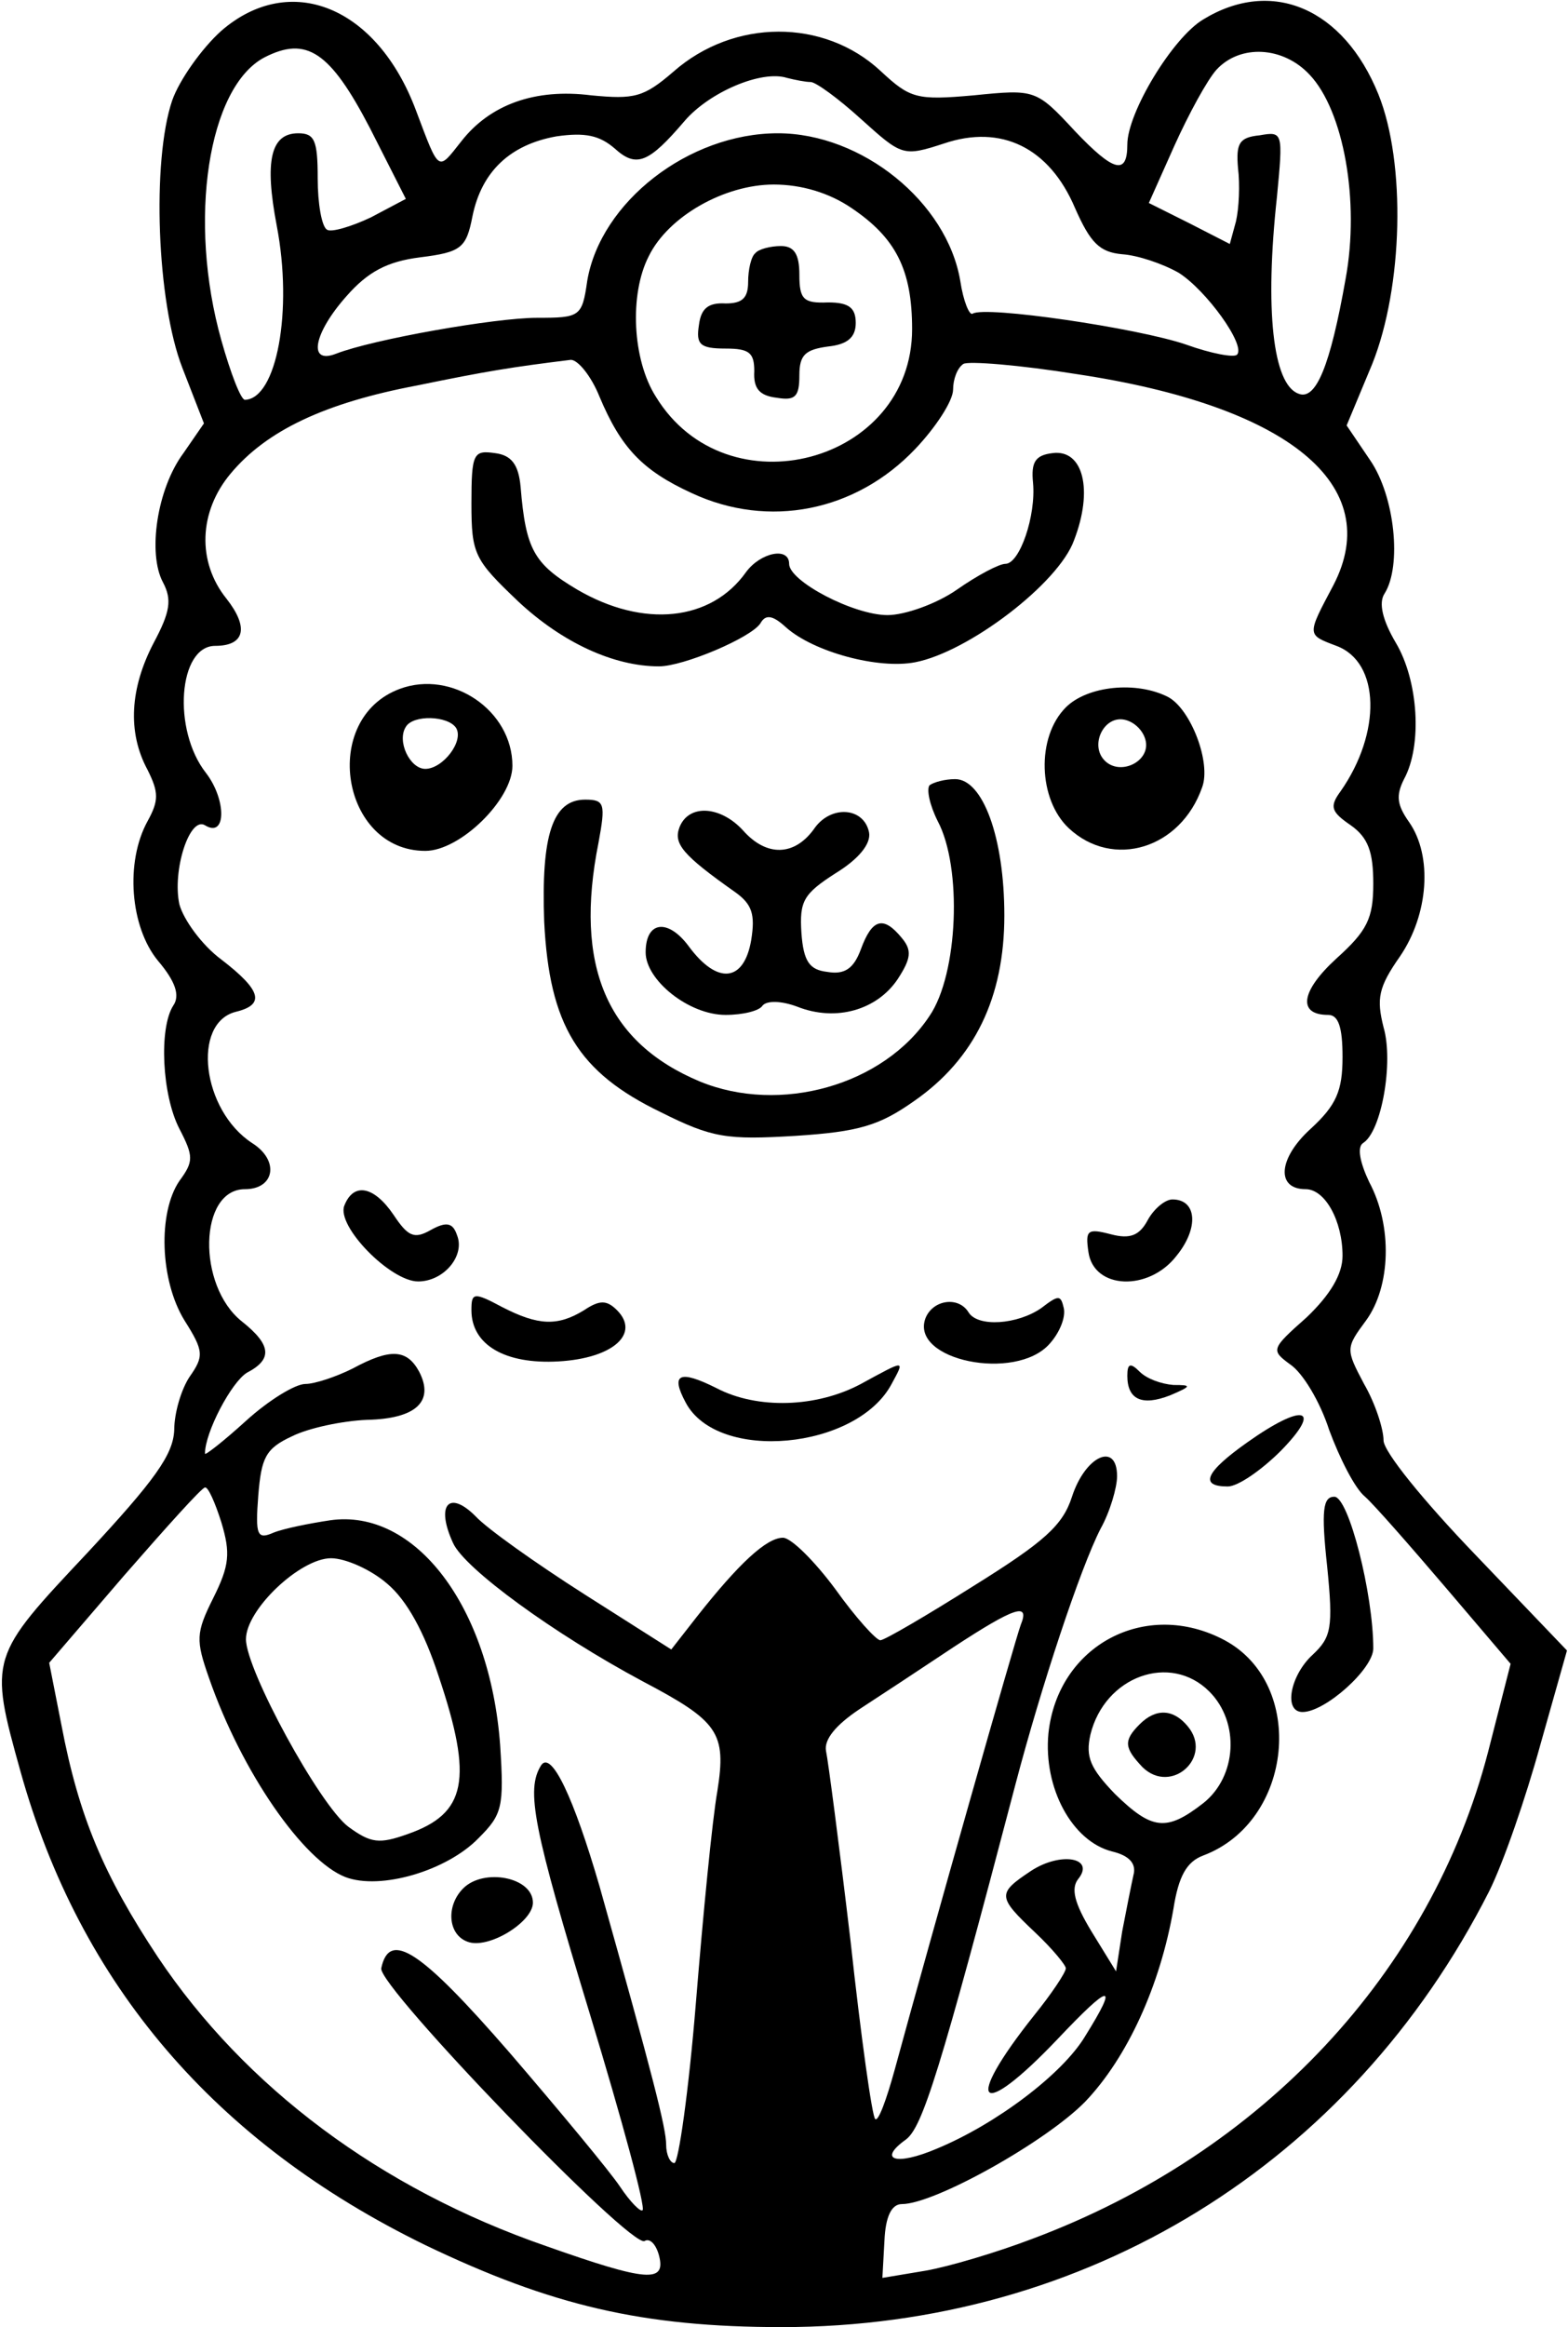 <?xml version="1.0" encoding="UTF-8"?>
<svg width="153px" height="227px" viewBox="0 0 153 227" version="1.1" xmlns="http://www.w3.org/2000/svg" xmlns:xlink="http://www.w3.org/1999/xlink">
    <title>Untitled</title>
    <g id="Page-1" stroke="none" stroke-width="1" fill="none" fill-rule="evenodd">
        <g id="Group" transform="translate(76.543, 113.541) scale(-1, 1) rotate(-180) translate(-76.543, -113.541) translate(0.185, 0.081)" fill="#000000" fill-rule="nonzero">
            <path d="M21.415,224 C19.515,222.3 17.315,219.2 16.615,217.2 C14.615,211.3 15.115,197.5 17.615,191.1 L19.715,185.7 L17.715,182.8 C15.115,179.3 14.215,173 15.715,170.2 C16.615,168.5 16.415,167.3 14.815,164.3 C12.515,159.9 12.215,155.6 14.215,151.9 C15.315,149.7 15.315,148.9 14.215,146.9 C12.015,142.9 12.515,136.6 15.215,133.3 C16.915,131.3 17.415,129.9 16.715,128.9 C15.315,126.7 15.615,120.2 17.315,116.9 C18.715,114.2 18.715,113.7 17.315,111.8 C15.215,108.7 15.415,102.1 17.815,98.2 C19.715,95.2 19.715,94.7 18.315,92.7 C17.515,91.5 16.815,89.2 16.815,87.5 C16.715,85.1 14.915,82.6 8.315,75.5 C-1.185,65.4 -1.285,65.3 1.815,54.2 C7.615,33.4 20.815,18 41.315,8 C53.615,2.1 62.515,0 76.115,0 C105.815,0 131.615,15.9 145.115,42.5 C146.515,45.3 148.715,51.7 150.115,56.8 L152.715,66 L143.815,75.3 C138.715,80.6 134.815,85.4 134.815,86.5 C134.815,87.6 134.015,90.1 132.915,92 C131.115,95.4 131.115,95.5 133.115,98.2 C135.515,101.5 135.715,107.4 133.415,111.7 C132.515,113.6 132.215,115.1 132.815,115.5 C134.615,116.6 135.815,123.4 134.815,126.8 C134.115,129.6 134.315,130.7 136.415,133.7 C139.215,137.8 139.615,143.5 137.315,146.8 C136.115,148.5 136.015,149.4 136.815,151 C138.615,154.3 138.215,160.6 136.015,164.3 C134.715,166.5 134.315,168.2 134.915,169.1 C136.615,171.8 135.915,178.6 133.515,182.1 L131.215,185.5 L133.715,191.5 C136.715,199 137.015,211.1 134.315,217.8 C130.915,226.2 123.915,229.2 117.215,225.1 C114.215,223.3 109.815,216 109.815,212.9 C109.815,209.9 108.515,210.2 104.715,214.2 C100.915,218.3 100.815,218.3 94.815,217.7 C89.215,217.2 88.615,217.4 85.715,220.1 C80.215,225.2 71.415,225.2 65.515,220 C62.615,217.5 61.715,217.3 57.515,217.7 C52.015,218.4 47.615,216.8 44.815,213.2 C42.515,210.3 42.715,210.1 40.415,216.2 C36.615,226.4 28.115,229.8 21.415,224 Z M35.915,214.5 L39.415,207.6 L36.015,205.8 C34.115,204.9 32.115,204.3 31.715,204.6 C31.215,204.9 30.815,207.1 30.815,209.6 C30.815,213.3 30.515,214 28.915,214 C26.215,214 25.615,211.3 26.815,205 C28.415,196.7 26.815,188.1 23.715,188 C23.315,188 22.315,190.6 21.415,193.8 C18.115,205.5 20.115,218.5 25.615,221.4 C29.715,223.5 32.015,222 35.915,214.5 Z M127.615,219.7 C130.915,216.2 132.515,207.4 131.115,199.8 C129.615,191.3 128.215,187.9 126.515,188.6 C124.015,189.5 123.215,196.8 124.415,207.8 C125.015,214.1 125.015,214.2 122.715,213.8 C120.715,213.6 120.415,213 120.615,210.6 C120.815,209 120.715,206.7 120.415,205.4 L119.815,203.2 L115.915,205.2 L111.915,207.2 L114.415,212.8 C115.815,215.9 117.615,219.2 118.515,220.2 C120.815,222.7 125.015,222.5 127.615,219.7 Z M78.915,219 C79.415,219 81.615,217.4 83.815,215.4 C87.815,211.8 87.915,211.7 91.915,213 C97.515,214.9 102.215,212.6 104.715,206.7 C106.215,203.3 107.115,202.4 109.315,202.2 C110.815,202.1 113.215,201.3 114.815,200.4 C117.515,198.7 121.415,193.3 120.515,192.4 C120.215,192.1 118.015,192.5 115.515,193.4 C110.815,195 95.915,197.2 94.715,196.4 C94.415,196.2 93.815,197.6 93.515,199.6 C92.215,207.3 83.915,214 75.715,214 C67.015,214 58.415,207.3 57.115,199.6 C56.615,196.1 56.415,196 52.215,196 C48.115,196 36.215,193.9 32.615,192.5 C29.815,191.4 30.415,194.5 33.615,198.1 C35.715,200.5 37.615,201.5 40.815,201.9 C44.815,202.4 45.315,202.8 45.915,205.9 C46.815,210.3 49.615,212.9 54.115,213.7 C56.915,214.1 58.315,213.8 59.815,212.5 C61.915,210.6 63.115,211.1 66.615,215.2 C69.015,218 74.115,220.2 76.615,219.4 C77.415,219.2 78.415,219 78.915,219 Z M82.915,206.7 C87.215,203.8 88.815,200.7 88.815,194.9 C88.815,181.8 70.715,177 63.815,188.3 C61.515,191.9 61.215,198.3 63.115,202 C65.015,205.9 70.515,209 75.315,209 C78.015,209 80.715,208.2 82.915,206.7 Z M58.315,188.3 C60.415,183.3 62.515,181.1 67.315,178.9 C74.815,175.4 83.315,177.1 89.115,183.2 C91.115,185.3 92.815,187.9 92.815,189 C92.815,190 93.215,191.1 93.815,191.5 C94.315,191.8 99.315,191.4 104.915,190.5 C125.515,187.4 135.015,179.7 129.915,169.9 C127.315,165 127.315,165.1 130.215,164 C134.515,162.4 134.615,155.5 130.615,149.8 C129.515,148.3 129.715,147.8 131.615,146.5 C133.315,145.3 133.815,143.9 133.815,140.8 C133.815,137.4 133.215,136.2 130.215,133.5 C126.715,130.3 126.415,128 129.415,128 C130.415,128 130.815,126.8 130.815,123.9 C130.815,120.6 130.215,119.2 127.715,116.9 C124.515,114 124.315,111 127.215,111 C129.115,111 130.815,107.9 130.815,104.5 C130.815,102.7 129.615,100.7 127.315,98.5 C123.815,95.4 123.815,95.3 125.715,93.9 C126.915,93.1 128.615,90.3 129.515,87.5 C130.515,84.8 132.015,81.8 133.015,81 C133.915,80.2 137.415,76.2 140.915,72.1 L147.215,64.7 L145.015,56.1 C139.415,34.6 123.015,17 100.515,8.6 C97.115,7.3 92.415,5.9 90.115,5.5 L85.915,4.8 L86.115,8.4 C86.215,10.8 86.815,12 87.815,12 C91.015,12 101.915,18.1 105.715,22 C109.815,26.3 113.015,33.3 114.315,40.8 C114.815,44 115.615,45.4 117.215,46 C126.015,49.3 127.315,62.7 119.315,67 C111.615,71.1 103.015,66.5 102.115,57.9 C101.615,52.6 104.415,47.4 108.315,46.4 C110.015,46 110.715,45.2 110.415,44.1 C110.215,43.2 109.715,40.7 109.315,38.6 L108.715,34.7 L106.315,38.6 C104.615,41.4 104.315,42.8 105.015,43.7 C106.715,45.8 103.315,46.4 100.415,44.5 C97.115,42.3 97.115,42 100.815,38.5 C102.515,36.9 103.815,35.3 103.815,35 C103.815,34.6 102.415,32.5 100.715,30.4 C93.715,21.6 95.315,20 103.015,28.1 C108.215,33.6 109.015,33.7 105.715,28.4 C103.515,24.7 97.015,19.8 91.215,17.4 C87.215,15.7 85.415,16.3 88.215,18.3 C89.815,19.5 91.515,24.8 98.915,53 C101.415,62.5 105.215,74 107.215,77.9 C108.115,79.5 108.815,81.9 108.815,83 C108.815,86.4 105.715,85 104.415,81 C103.515,78.2 101.715,76.6 94.815,72.3 C90.215,69.4 86.115,67 85.715,67 C85.315,67 83.315,69.2 81.315,72 C79.315,74.7 77.015,77 76.215,77 C74.615,77 71.915,74.5 67.815,69.3 L65.315,66.1 L56.815,71.5 C52.115,74.5 47.315,77.9 46.215,79.1 C43.615,81.7 42.315,80.2 44.015,76.5 C45.115,74 53.915,67.6 62.515,63 C69.915,59.1 70.715,58 69.815,52.3 C69.315,49.5 68.415,40.2 67.715,31.6 C67.015,23 66.015,16 65.615,16 C65.215,16 64.815,16.8 64.815,17.8 C64.815,19.4 63.515,24.5 58.315,43 C55.815,51.6 53.615,56.3 52.615,54.8 C51.115,52.4 51.815,48.8 57.415,30.4 C60.515,20.2 62.815,11.7 62.515,11.4 C62.315,11.2 61.315,12.2 60.315,13.7 C59.315,15.2 54.415,21.1 49.515,26.8 C40.915,36.7 37.815,38.8 37.015,35 C36.715,33.2 61.415,7.6 62.715,8.4 C63.215,8.7 63.815,8.1 64.115,7 C64.815,4.3 63.015,4.4 53.115,7.9 C36.915,13.5 23.715,23.4 15.215,36.1 C9.915,44.1 7.515,49.8 5.815,58.7 L4.615,64.8 L11.915,73.3 C16.015,78 19.515,81.9 19.815,81.9 C20.115,82 20.815,80.4 21.415,78.5 C22.315,75.5 22.215,74.3 20.615,71.1 C18.915,67.7 18.915,67 20.215,63.3 C23.415,54.1 29.415,45.5 33.515,43.9 C36.915,42.6 43.415,44.5 46.515,47.7 C48.815,50 49.015,50.7 48.615,56.8 C47.615,70.3 40.315,79.9 32.015,78.7 C30.015,78.4 27.515,77.9 26.515,77.5 C24.915,76.8 24.715,77.2 25.015,81.1 C25.315,84.8 25.715,85.7 28.315,86.9 C29.915,87.7 33.215,88.4 35.615,88.5 C40.415,88.6 42.215,90.3 40.715,93.2 C39.515,95.4 37.915,95.5 34.215,93.5 C32.615,92.7 30.515,92 29.615,92 C28.615,92 26.015,90.4 23.815,88.4 C21.615,86.4 19.815,85 19.815,85.2 C19.815,87.3 22.415,92.2 23.915,93.1 C26.415,94.4 26.315,95.8 23.415,98.1 C19.015,101.6 19.215,111 23.715,111 C26.615,111 27.115,113.8 24.415,115.5 C19.515,118.7 18.515,127.2 22.815,128.3 C25.715,129 25.315,130.4 21.415,133.4 C19.515,134.8 17.715,137.3 17.315,138.8 C16.615,142.1 18.315,147.4 19.815,146.5 C21.915,145.2 21.915,149 19.915,151.6 C16.615,155.8 17.215,164 20.815,164 C23.715,164 24.115,165.8 21.915,168.6 C19.015,172.2 19.215,177.1 22.315,180.8 C25.815,185 31.515,187.7 40.515,189.4 C47.315,190.8 49.815,191.2 55.515,191.9 C56.215,191.9 57.515,190.3 58.315,188.3 Z M37.615,72.5 C39.515,70.9 41.215,67.8 42.615,63.5 C46.015,53.4 45.315,50.1 39.615,48.1 C36.815,47.1 36.015,47.2 33.815,48.8 C31.015,50.9 23.815,64.1 23.815,67.1 C23.815,70 29.115,75 32.115,75 C33.515,75 36.015,73.9 37.615,72.5 Z M99.415,68.5 C98.915,67.2 90.815,38.7 87.115,25.1 C86.315,22.2 85.515,20 85.215,20.3 C84.915,20.5 83.815,28.4 82.815,37.6 C81.715,46.9 80.615,55.3 80.415,56.2 C80.215,57.3 81.315,58.7 83.715,60.3 C85.715,61.6 89.815,64.3 92.815,66.3 C98.915,70.3 100.315,70.7 99.415,68.5 Z M117.815,62 C120.815,59 120.515,53.7 117.215,51.1 C113.615,48.3 112.215,48.5 108.615,52 C106.215,54.5 105.715,55.6 106.215,57.8 C107.615,63.5 114.015,65.8 117.815,62 Z" id="Shape"></path>
            <path d="M73.515,202.3 C73.115,202 72.815,200.7 72.815,199.5 C72.815,197.9 72.215,197.4 70.615,197.4 C68.915,197.5 68.215,196.9 68.015,195.3 C67.715,193.4 68.115,193 70.615,193 C72.915,193 73.415,192.6 73.415,190.8 C73.315,189.1 73.915,188.4 75.615,188.2 C77.415,187.9 77.815,188.3 77.815,190.4 C77.815,192.4 78.415,192.9 80.615,193.2 C82.515,193.4 83.315,194.1 83.315,195.5 C83.315,197 82.615,197.5 80.615,197.5 C78.215,197.4 77.815,197.8 77.815,200.2 C77.815,202.2 77.315,203 76.015,203 C75.015,203 73.815,202.7 73.515,202.3 Z" id="Path"></path>
            <path d="M45.815,177.9 C45.815,172.9 46.115,172.4 50.415,168.3 C54.715,164.3 59.715,162 64.115,162 C66.515,162 73.115,164.8 74.015,166.2 C74.515,167.1 75.215,167 76.515,165.8 C79.215,163.4 85.515,161.7 89.115,162.4 C94.315,163.4 103.115,170.1 104.615,174.3 C106.515,179.2 105.515,183.2 102.515,182.8 C100.815,182.6 100.415,181.9 100.615,179.9 C100.915,176.7 99.315,172 97.915,172 C97.315,172 95.215,170.9 93.215,169.5 C91.215,168.1 88.115,167 86.415,167 C83.115,167 76.815,170.3 76.815,172 C76.815,173.7 74.015,173.1 72.615,171.2 C69.215,166.4 62.615,165.7 56.115,169.5 C51.915,172 51.115,173.4 50.615,179.5 C50.415,181.7 49.715,182.6 48.115,182.8 C46.015,183.1 45.815,182.8 45.815,177.9 Z" id="Path"></path>
            <path d="M38.815,159.8 C31.015,156.9 33.115,144 41.315,144 C44.715,144 49.815,149 49.815,152.3 C49.815,157.7 43.915,161.7 38.815,159.8 Z M44.315,156 C45.115,154.7 43.015,152 41.315,152 C39.815,152 38.515,154.7 39.415,156.1 C40.115,157.3 43.515,157.2 44.315,156 Z" id="Shape"></path>
            <path d="M103.815,158 C100.915,155.1 101.115,149 104.115,146.2 C108.415,142.2 115.015,144.2 117.115,150.2 C118.015,152.6 116.015,157.8 113.815,159 C110.715,160.6 105.915,160.1 103.815,158 Z M111.615,154.7 C112.015,152.7 109.115,151.3 107.615,152.8 C106.115,154.3 107.515,157.2 109.515,156.8 C110.515,156.6 111.415,155.7 111.615,154.7 Z" id="Shape"></path>
            <path d="M90.515,150.4 C90.215,150 90.515,148.5 91.315,146.9 C93.715,142.4 93.315,132 90.515,127.9 C86.015,121.1 75.915,118.3 68.115,121.5 C59.015,125.3 55.815,132.8 58.215,144.8 C58.915,148.6 58.815,149 56.915,149 C53.715,149 52.615,145.5 52.915,137.1 C53.415,127 56.215,122.4 64.315,118.5 C69.315,116 70.715,115.8 77.415,116.2 C83.615,116.6 85.615,117.2 89.015,119.6 C94.915,123.7 97.815,129.7 97.815,137.7 C97.815,145.3 95.715,151 93.015,151 C92.015,151 90.915,150.7 90.515,150.4 Z" id="Path"></path>
            <path d="M66.115,146.3 C65.515,144.7 66.415,143.6 71.515,140 C73.215,138.8 73.515,137.8 73.115,135.3 C72.415,131.2 69.815,130.9 67.015,134.7 C65.015,137.4 62.815,137.2 62.815,134.1 C62.815,131.4 67.015,128 70.615,128 C72.315,128 73.915,128.4 74.215,128.9 C74.615,129.4 76.015,129.4 77.615,128.8 C81.415,127.3 85.415,128.5 87.415,131.5 C88.715,133.5 88.815,134.3 87.815,135.5 C86.015,137.7 84.915,137.4 83.815,134.4 C83.115,132.5 82.215,131.9 80.515,132.2 C78.815,132.4 78.215,133.2 78.015,136 C77.815,139.1 78.215,139.8 81.315,141.8 C83.615,143.2 84.815,144.7 84.615,145.8 C84.115,148.3 80.815,148.5 79.215,146.1 C77.315,143.5 74.615,143.4 72.315,146 C70.115,148.4 67.015,148.6 66.115,146.3 Z" id="Path"></path>
            <path d="M33.415,109.4 C32.615,107.4 37.915,102 40.615,102 C43.115,102 45.215,104.5 44.415,106.5 C44.015,107.7 43.415,107.9 41.815,107 C40.215,106.1 39.615,106.4 38.215,108.5 C36.315,111.3 34.315,111.7 33.415,109.4 Z" id="Path"></path>
            <path d="M111.815,108 C111.015,106.5 110.115,106.1 108.215,106.6 C105.915,107.2 105.715,107 106.015,104.9 C106.515,101.2 111.915,101 114.615,104.5 C116.815,107.2 116.615,110 114.215,110 C113.515,110 112.415,109.1 111.815,108 Z" id="Path"></path>
            <path d="M45.815,99.2 C45.815,95.8 49.115,93.9 54.315,94.2 C59.615,94.5 62.315,96.9 60.015,99.2 C59.015,100.2 58.315,100.2 56.815,99.2 C54.215,97.6 52.315,97.7 48.815,99.5 C46.015,101 45.815,100.9 45.815,99.2 Z" id="Path"></path>
            <path d="M101.415,99.4 C99.115,97.8 95.215,97.5 94.315,99 C93.315,100.6 90.815,100.2 90.115,98.4 C88.615,94.3 98.915,92.2 102.215,95.9 C103.215,97 103.815,98.5 103.615,99.4 C103.315,100.7 103.115,100.7 101.415,99.4 Z" id="Path"></path>
            <path d="M83.815,92 C79.515,89.7 73.715,89.5 69.715,91.6 C66.115,93.4 65.215,93 66.715,90.2 C69.815,84.3 83.415,85.6 86.815,92 C88.115,94.4 88.215,94.4 83.815,92 Z" id="Path"></path>
            <path d="M109.815,92.8 C109.815,90.5 111.215,89.8 114.015,90.9 C116.115,91.8 116.115,91.9 114.315,91.9 C113.115,92 111.715,92.5 111.015,93.2 C110.115,94.1 109.815,94 109.815,92.8 Z" id="Path"></path>
            <path d="M121.515,86.3 C117.415,83.4 116.815,82 119.615,82 C120.615,82 122.915,83.6 124.815,85.5 C128.915,89.7 127.015,90.2 121.515,86.3 Z" id="Path"></path>
            <path d="M129.315,74.2 C129.915,68.2 129.715,67.3 127.915,65.6 C125.715,63.6 125.015,60 126.915,60 C129.115,60 133.815,64.2 133.815,66.2 C133.815,71.5 131.415,81 130.015,81 C128.915,81 128.715,79.7 129.315,74.2 Z" id="Path"></path>
            <path d="M45.015,42.8 C43.315,41.1 43.515,38.3 45.415,37.6 C47.415,36.8 51.815,39.5 51.815,41.4 C51.815,43.9 47.015,44.8 45.015,42.8 Z" id="Path"></path>
            <path d="M111.015,58.8 C109.415,57.2 109.515,56.5 111.315,54.6 C114.115,51.9 118.215,55.6 115.715,58.6 C114.315,60.3 112.615,60.4 111.015,58.8 Z" id="Path"></path>
        </g>
    </g>
</svg>